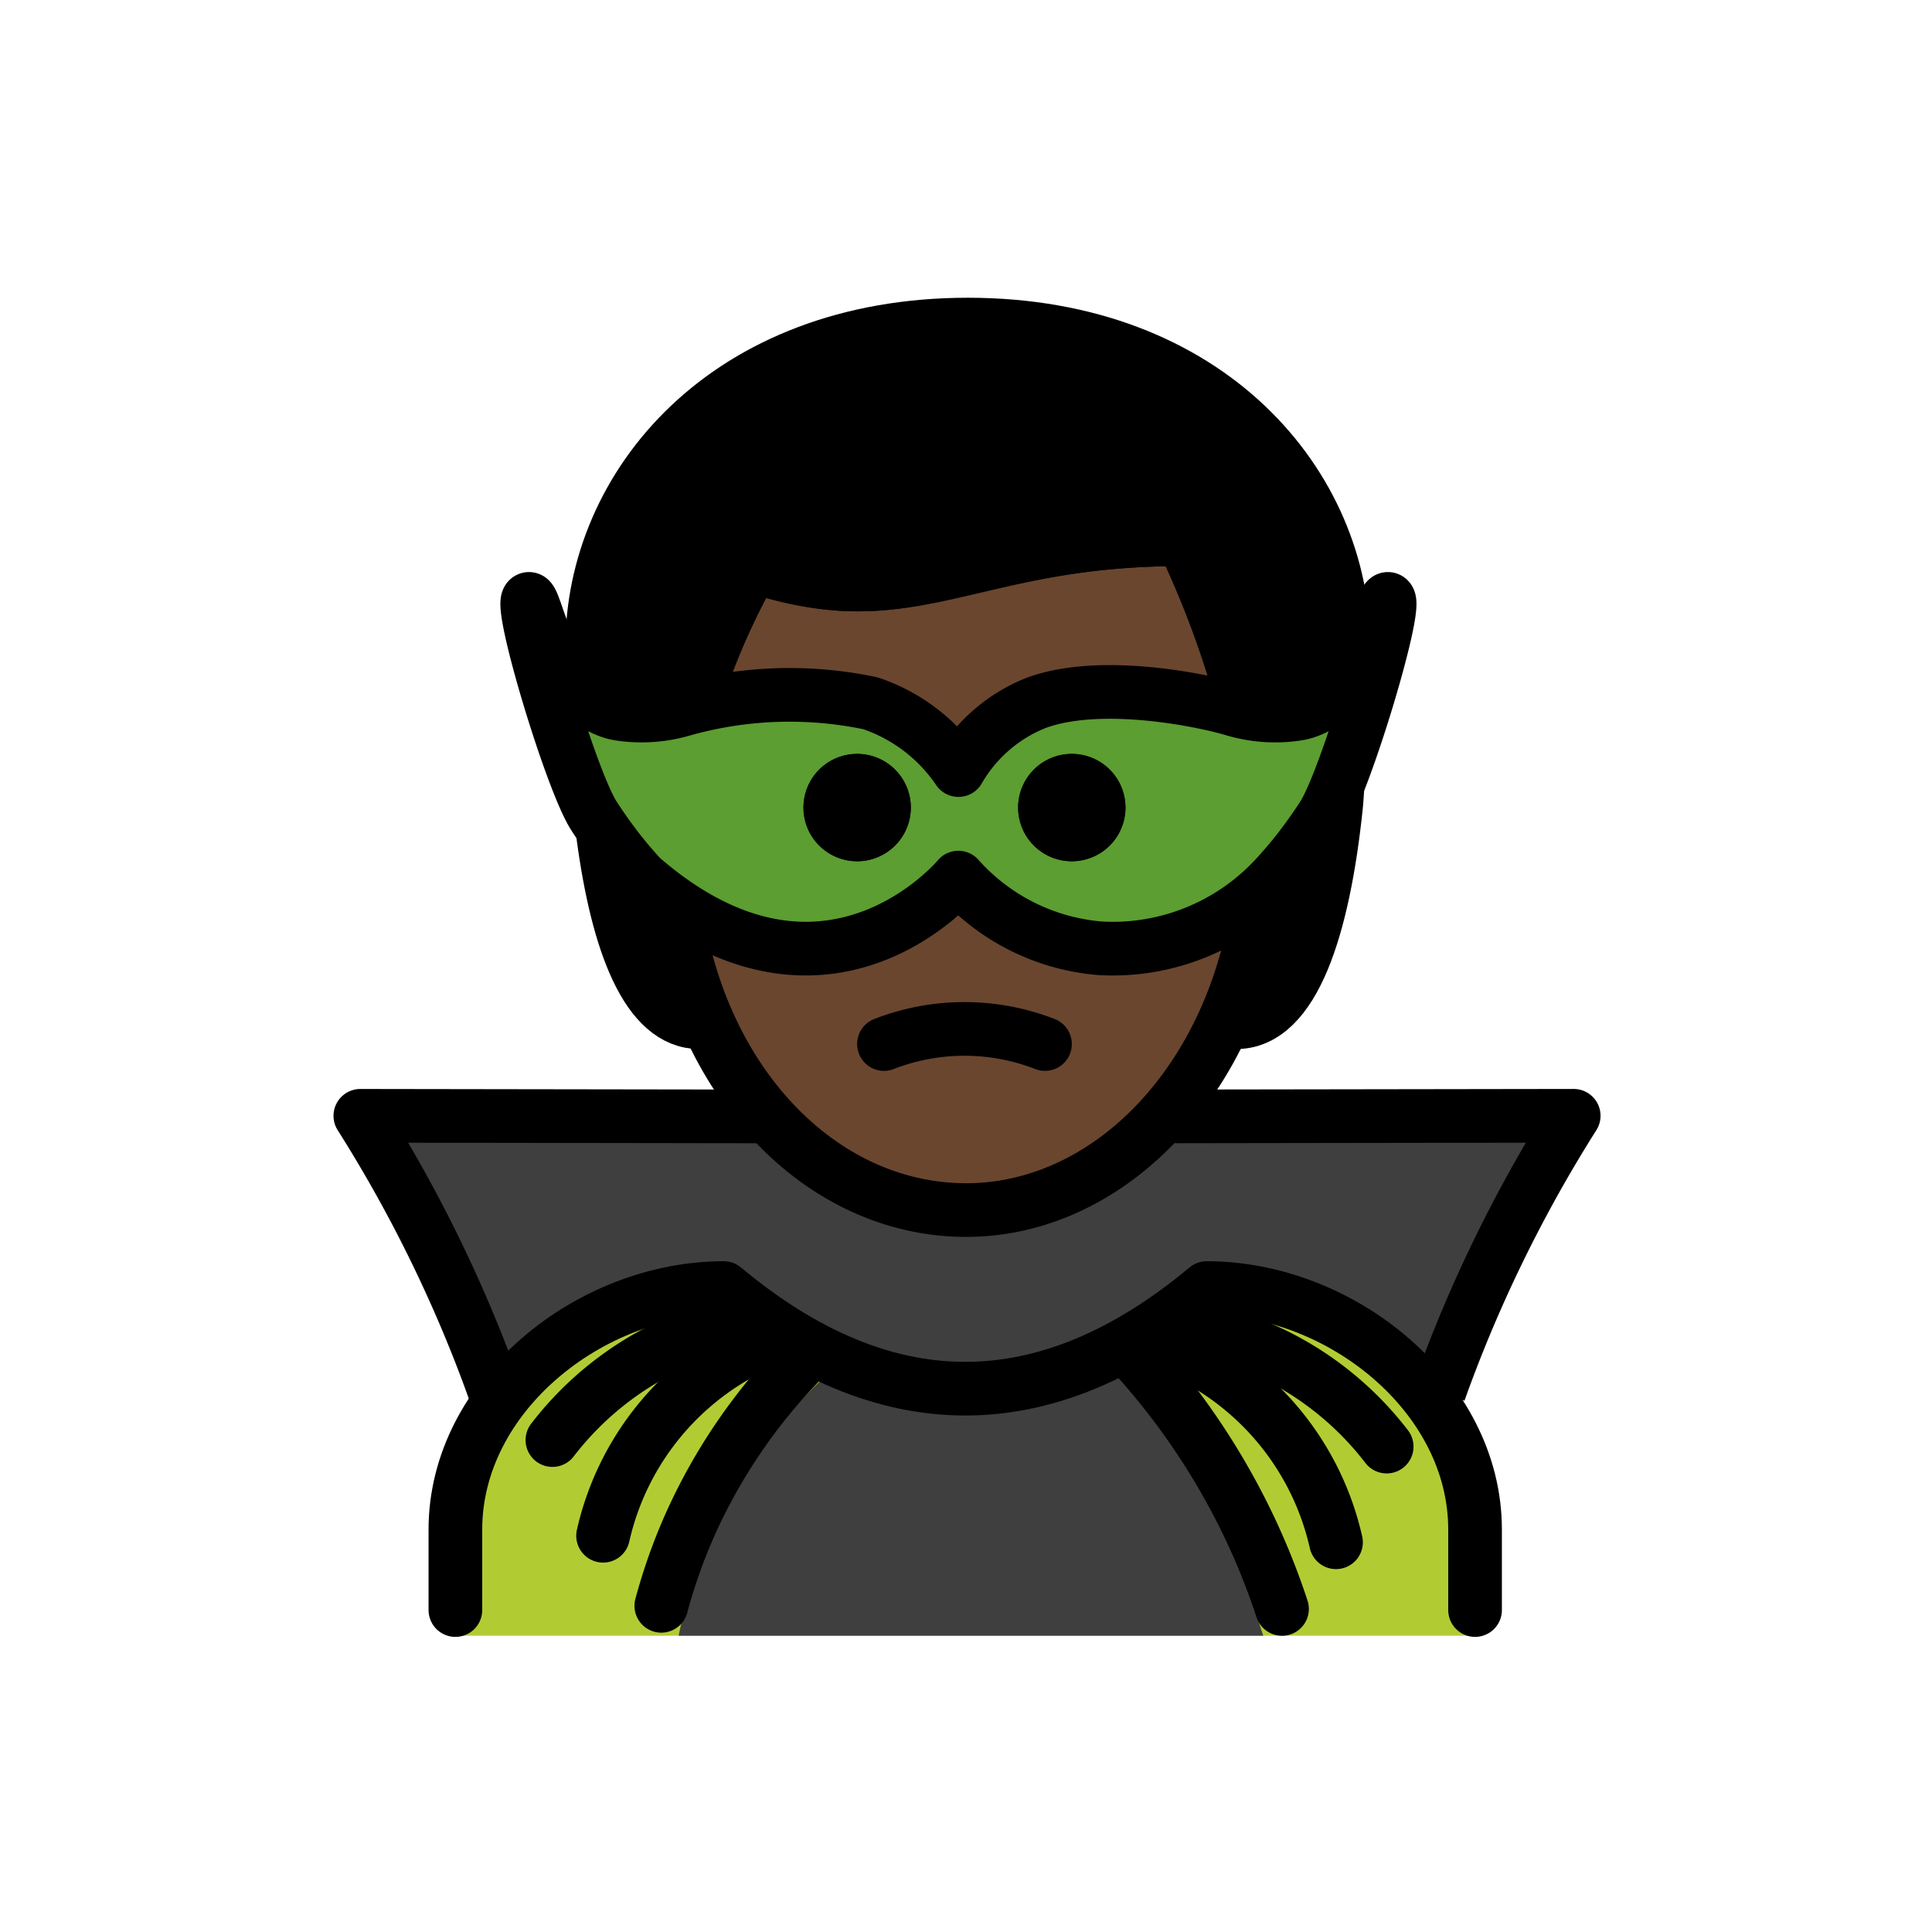 <svg id="emoji" xmlns="http://www.w3.org/2000/svg" viewBox="0 0 72 72">
  <g id="hair">
    <g id="hair-2" data-name="hair">
      <path d="M26.07,38.096c-3,0-4-7-4-14,0-6,5-12,14-12s14,6,14,12c0,7-1,14-4,14" fill="#000000"/>
    </g>
  </g>
  <g id="skin">
    <g id="skin-2" data-name="skin">
      <path d="M25.007,31.096c-.102,7.999,4.064,14,11,14,7.064,0,11.063-6,11.063-14,0-5-3-10-3-10-8,0-10,3-16,1A17.077,17.077,0,0,0,25.007,31.096Z" fill="#6a462f"/>
    </g>
  </g>
  <g id="color">
    <g id="color-2" data-name="color">
      <path d="M17.029,60.958V57.125c0-4.994,5.008-9,10-9q9,7.5,18,0c4.994,0,10,4.006,10,9v3.833Z" fill="#b1cc33"/>
    </g>
    <path d="M47.078,60.958c-1.132-3.474-2.978-7.894-5.447-9.666H30.758a18.075,18.075,0,0,0-5.467,9.666Z" fill="#3f3f3f"/>
    <path d="M36.007,45.096c-7.19,0-7.158-3.49-7.158-3.49l-15.42-.023a51.938,51.938,0,0,1,4.318,8.446c1.488,3.719,9.07-4.731,9.566-1.904.797.338,2.803,3.604,7.955,3.604s5.759-2.346,10.168-3.716c5.048-1.015,7.405,5.734,8.892,2.015a51.946,51.946,0,0,1,4.318-8.446l-15.513.023S43.207,45.096,36.007,45.096Z" fill="#3f3f3f"/>
    <path d="M35.715,32.706s-4.93,5.955-11.803,0c-.297-.32-.599-.671-.899-1.057,0,0-.476-.611-.889-1.26-.85-1.336-2.827-7.941-2.422-8.068.279-.088.66,3.224,2.905,4.145a2.048,2.048,0,0,0,.456.134,5.424,5.424,0,0,0,2.358-.147,14.662,14.662,0,0,1,7.013-.245,6.436,6.436,0,0,1,3.283,2.49H35.72a5.804,5.804,0,0,1,2.922-2.514c2.429-.877,6.235-.077,7.373.269a5.413,5.413,0,0,0,2.358.147,2.042,2.042,0,0,0,.456-.134c2.244-.921,2.626-4.233,2.905-4.145.404.127-1.572,6.731-2.422,8.068-.413.649-.889,1.26-.889,1.26-.3.385-.603.737-.899,1.057a8.259,8.259,0,0,1-6.502,2.636A7.943,7.943,0,0,1,35.715,32.706Z" fill="#5c9e31"/>
  </g>
  <g id="line">
    <g>
      <path d="M28.279,41.605l-14.85-.022a51.938,51.938,0,0,1,4.318,8.446q.377.943.701,1.857" fill="none" stroke="#000" stroke-linejoin="round" stroke-width="2"/>
      <path d="M53.635,51.864q.321-.903.694-1.836a51.946,51.946,0,0,1,4.318-8.446l-14.867.022" fill="none" stroke="#000" stroke-linejoin="round" stroke-width="2"/>
      <path d="M41.943,30.096a2,2,0,1,1-2-2,2,2,0,0,1,2,2"/>
      <path d="M33.943,30.096a2,2,0,1,1-2-2,2,2,0,0,1,2,2"/>
      <path d="M38.943,38.908a8.274,8.274,0,0,0-6,0" fill="none" stroke="#000" stroke-linecap="round" stroke-linejoin="round" stroke-width="2"/>
      <path d="M49.836,29.447c-.016.255-.031.455-.043.573-.472,4.55-1.594,8.075-3.723,8.075" fill="none" stroke="#000" stroke-linecap="round" stroke-linejoin="round" stroke-width="2"/>
      <path d="M22.098,26.055c-.018-.649-.027-1.304-.027-1.959,0-6,5-12,14-12s14,6,14,12c0,.162-.015.642-.04,1.265" fill="none" stroke="#000" stroke-linecap="round" stroke-linejoin="round" stroke-width="2"/>
      <path d="M26.07,38.096c-1.946,0-3.051-2.946-3.587-6.928" fill="none" stroke="#000" stroke-linecap="round" stroke-linejoin="round" stroke-width="2"/>
      <path d="M46.38,26.35a35.941,35.941,0,0,0-2.31-6.255c-8,0-10,3-16,1a25.953,25.953,0,0,0-2.207,5.076" fill="none" stroke="#000" stroke-linejoin="round" stroke-width="2"/>
      <path d="M25.133,33.489c.816,6.774,5.432,11.607,10.874,11.607,5.456,0,10.229-5.068,10.965-12.099" fill="none" stroke="#000" stroke-linejoin="round" stroke-width="2"/>
      <path d="M41.943,30.096a2,2,0,1,1-2-2,2,2,0,0,1,2,2"/>
      <path d="M33.943,30.096a2,2,0,1,1-2-2,2,2,0,0,1,2,2"/>
      <path d="M20.587,53.667a11.896,11.896,0,0,1,4.048-3.359,11.752,11.752,0,0,1,3.307-1.088" fill="none" stroke="#000" stroke-linecap="round" stroke-miterlimit="10" stroke-width="2"/>
      <path d="M29.246,49.707a10.357,10.357,0,0,0-6.771,7.526" fill="none" stroke="#000" stroke-linecap="round" stroke-miterlimit="10" stroke-width="2"/>
      <path d="M51.677,53.91a11.896,11.896,0,0,0-4.048-3.359,11.752,11.752,0,0,0-3.307-1.088" fill="none" stroke="#000" stroke-linecap="round" stroke-miterlimit="10" stroke-width="2"/>
      <path d="M43.018,49.95a10.357,10.357,0,0,1,6.771,7.526" fill="none" stroke="#000" stroke-linecap="round" stroke-miterlimit="10" stroke-width="2"/>
      <path d="M42.392,50.649a26.435,26.435,0,0,1,4.19,6.312A26.104,26.104,0,0,1,47.777,59.96" fill="none" stroke="#000" stroke-linecap="round" stroke-miterlimit="10" stroke-width="2"/>
      <path d="M16.971,60.002v-3c0-4.994,5.008-9,10-9q9,7.5,18,0c4.994,0,10,4.006,10,9v3" fill="none" stroke="#000" stroke-linecap="round" stroke-linejoin="round" stroke-width="2"/>
      <path d="M29.981,50.601a21.017,21.017,0,0,0-4.293,6.281,20.546,20.546,0,0,0-1.043,2.962" fill="none" stroke="#000" stroke-linecap="round" stroke-miterlimit="10" stroke-width="2"/>
      <path d="M35.715,32.706s-4.93,5.955-11.803,0c-.297-.32-.599-.671-.899-1.057,0,0-.476-.611-.889-1.26-.85-1.336-2.827-7.941-2.422-8.068.279-.088.66,3.224,2.905,4.145a2.048,2.048,0,0,0,.456.134,5.424,5.424,0,0,0,2.358-.147,14.662,14.662,0,0,1,7.013-.245,6.436,6.436,0,0,1,3.283,2.49H35.72a5.804,5.804,0,0,1,2.922-2.514c2.429-.877,6.235-.077,7.373.269a5.413,5.413,0,0,0,2.358.147,2.042,2.042,0,0,0,.456-.134c2.244-.921,2.626-4.233,2.905-4.145.404.127-1.572,6.731-2.422,8.068-.413.649-.889,1.26-.889,1.26-.3.385-.603.737-.899,1.057a8.259,8.259,0,0,1-6.502,2.636A7.943,7.943,0,0,1,35.715,32.706Z" fill="none" stroke="#000" stroke-linecap="round" stroke-linejoin="round" stroke-width="2"/>
    </g>
  </g>
</svg>
